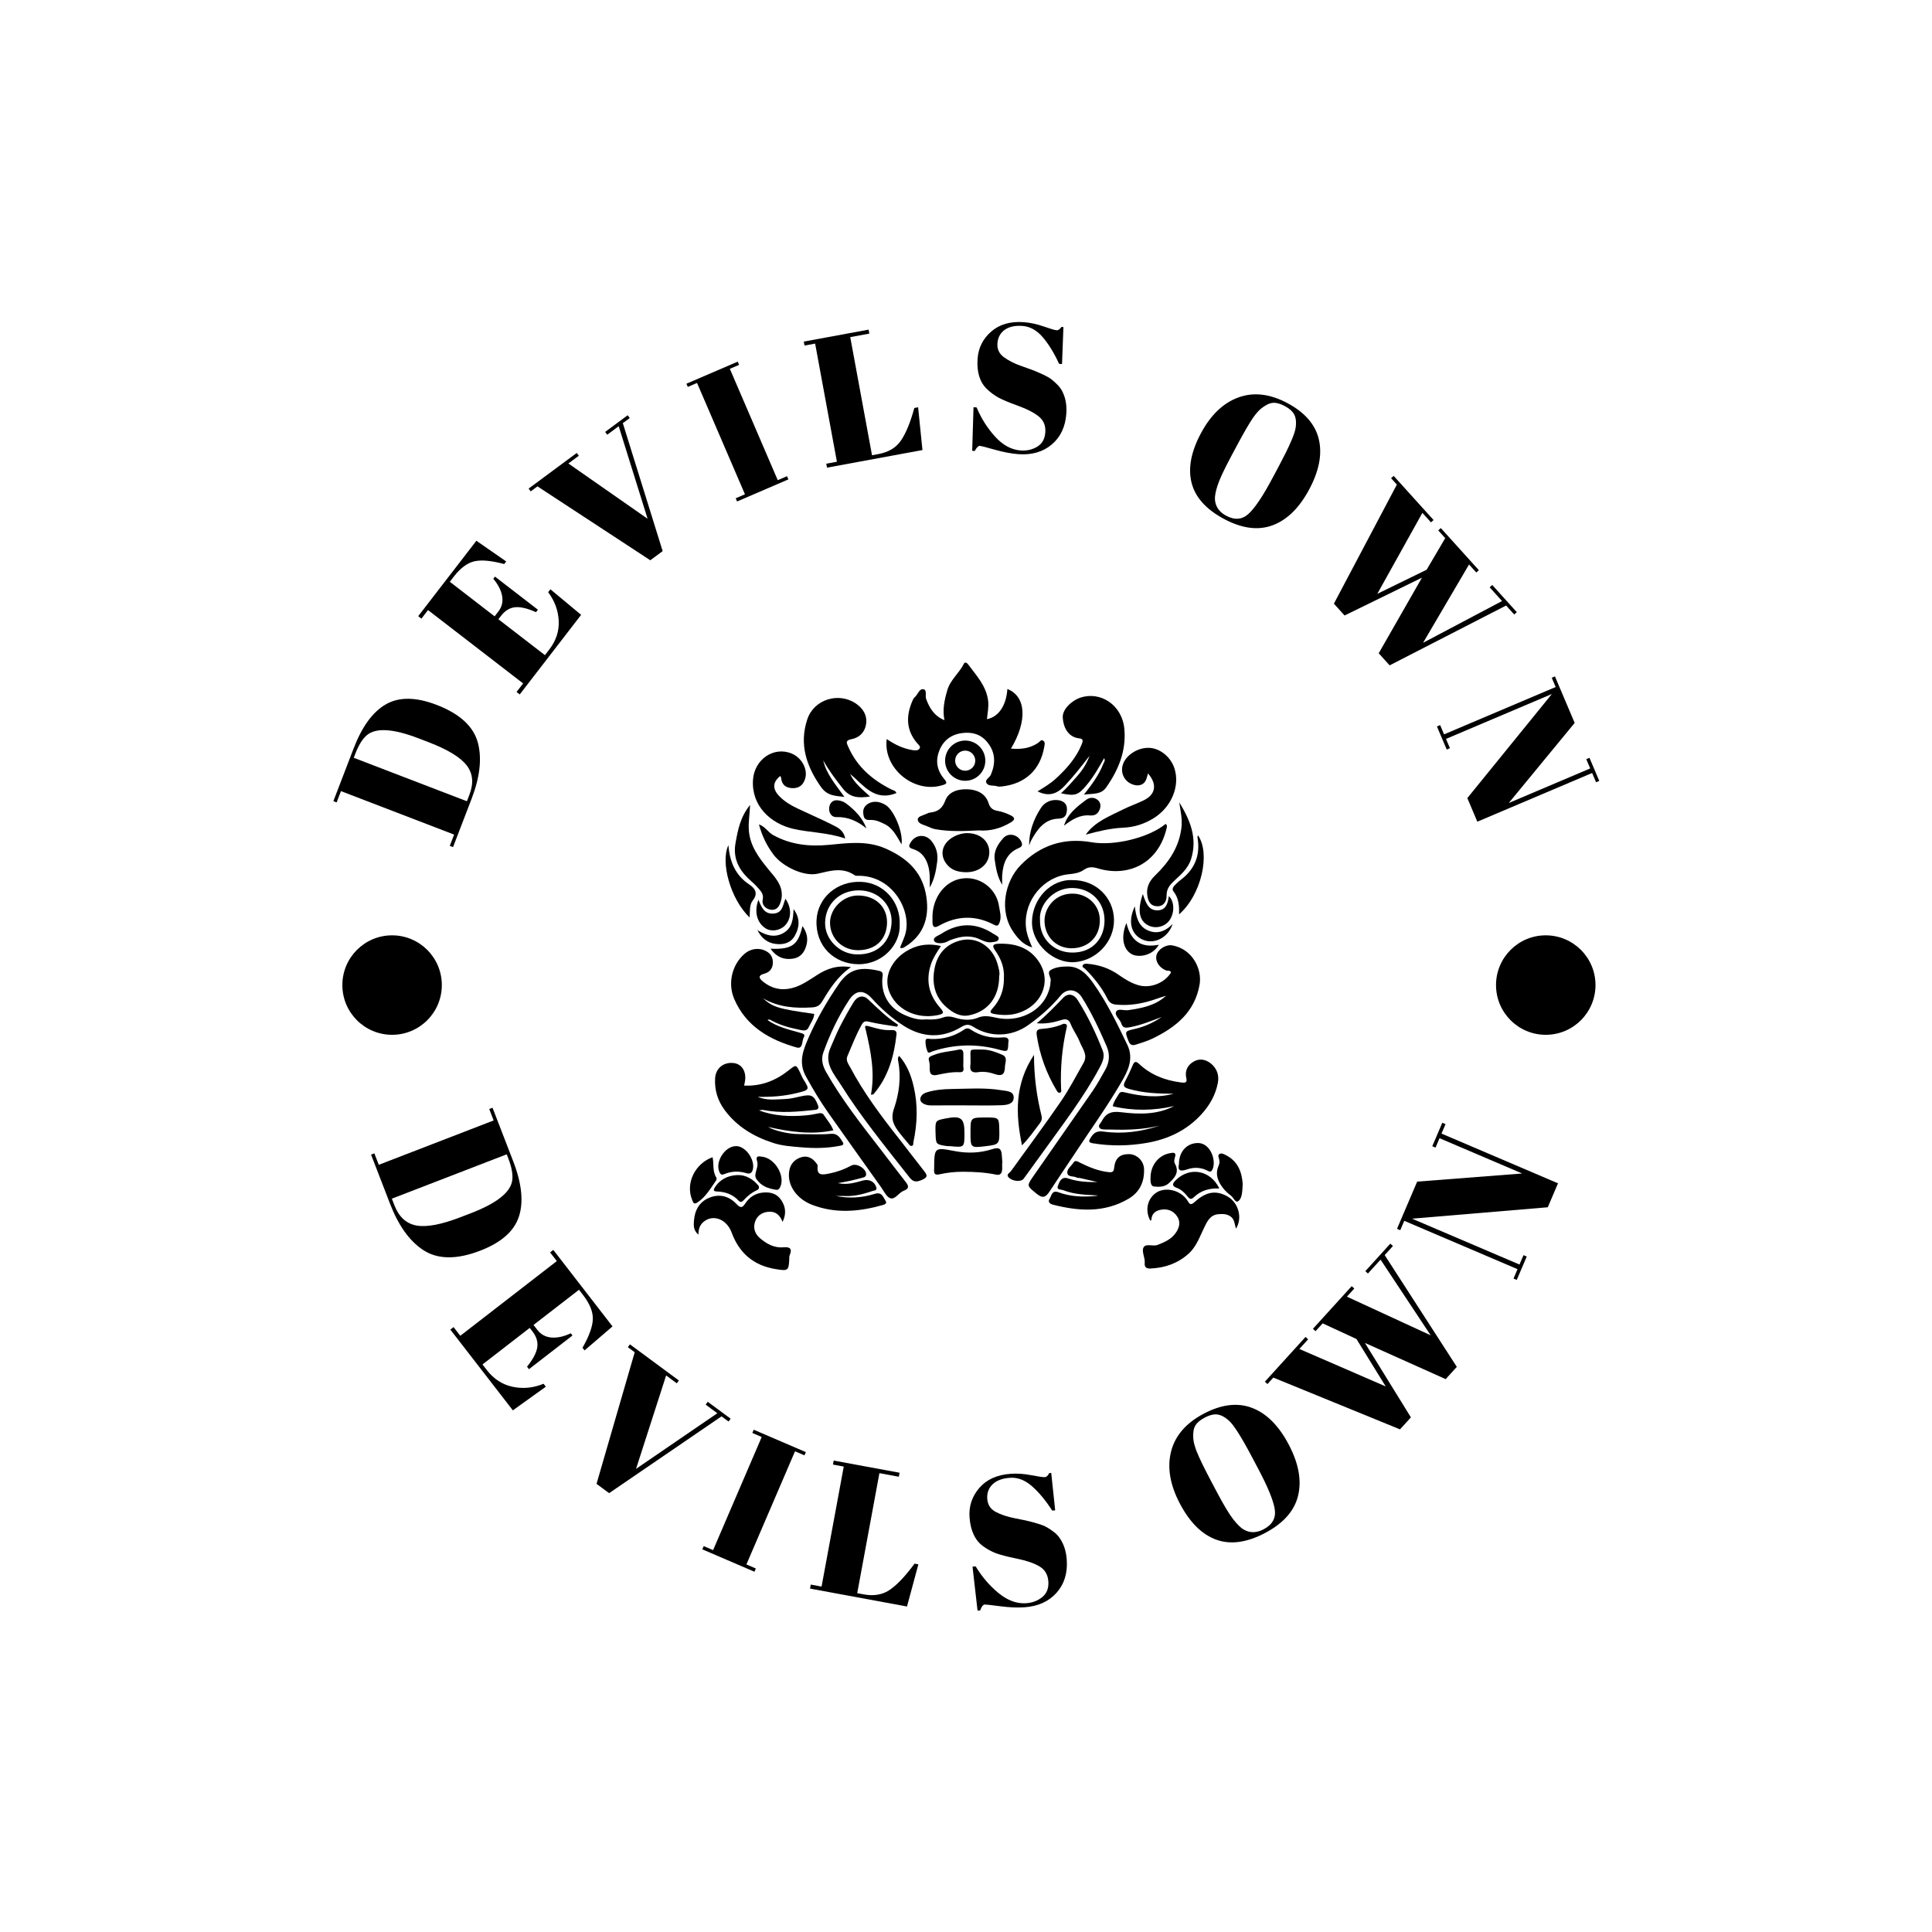 <svg xmlns="http://www.w3.org/2000/svg" version="1.1" xmlns:xlink="http://www.w3.org/1999/xlink" xmlns:svgjs="http://svgjs.dev/svgjs" width="1500" height="1500" viewBox="0 0 1500 1500"><rect width="1500" height="1500" fill="#ffffff"></rect><g transform="matrix(0.667,0,0,0.667,250,250)"><svg viewBox="0 0 280 280" data-background-color="#ffffff" preserveAspectRatio="xMidYMid meet" height="1500" width="1500" xmlns="http://www.w3.org/2000/svg" xmlns:xlink="http://www.w3.org/1999/xlink"><g id="tight-bounds" transform="matrix(1,0,0,1,0,0)"><svg viewBox="0 0 280 280" height="280" width="280"><g><svg viewBox="0 0 280 280" height="280" width="280"><g><svg viewBox="0 0 280 280" height="280" width="280"><g id="textblocktransform"><svg viewBox="0 0 280 280" height="280" width="280" id="textblock"><g><svg viewBox="0 0 280 280" height="280" width="280"><g transform="matrix(1,0,0,1,79.946,74.003)"><svg viewBox="0 0 120.107 131.993" height="131.993" width="120.107"><g id="icon-0"><svg xmlns="http://www.w3.org/2000/svg" xmlns:xlink="http://www.w3.org/1999/xlink" version="1.1" x="0" y="0" viewBox="25.667 62.096 333.462 366.463" enable-background="new 21.75 59.426 337.379 375" xml:space="preserve" width="120.107" height="131.993" class="icon-xg-0" data-fill-palette-color="accent" id="xg-0"><g fill="#000000" data-fill-palette-color="accent"><path d="M168.095 277.323c3.742 0.277 7.126 0.021 10.24-1.125 2.653-0.977 4.975-0.588 7.46 0.182 4.584 1.42 9.335 1.747 13.747-0.098 4.651-1.946 8.876-0.147 13.253 0.486 12.908 1.866 27.506-5.144 30.233-20.098 0.135-0.741 0.007-1.541 0.206-2.256 0.648-2.332-2.542-5.137-0.03-6.774 2.854-1.86 6.563-2.141 10.033-2.208 7.596-0.147 12 4.787 15.935 10.361 8.133 11.522 14.238 24.158 20.32 36.817 4.13 8.596 0.351 15.91-3.774 22.968-8.316 14.228-17.906 27.645-26.995 41.38-5.335 8.062-10.781 16.05-16.071 24.141-2.25 3.441-4.115 4.537-7.932 1.354-5.658-4.72-6.083-4.46-1.938-10.453 11.868-17.161 23.91-34.203 35.752-51.382 2.826-4.1 5.217-8.511 7.667-12.858 2.583-4.584 2.968-9.312 0.819-14.273-4.391-10.137-9.052-20.122-14.952-29.494-3.158-5.016-8.969-5.65-12.753-1.059-5.736 6.959-12.445 12.799-19.77 17.985-9.799 6.936-22.662 7.422-32.78 0.992-2.749-1.746-4.446-1.772-7.529 0.085-11.493 6.925-23.255 6.418-34.602-0.792-7.194-4.571-13.512-10.185-19.23-16.511-4.905-5.426-9.709-5.137-13.719 0.944-6.523 9.893-11.561 20.56-15.555 31.696-1.458 4.066-0.457 7.978 1.674 11.744 9.27 16.377 20.842 31.122 32.323 45.938 5.183 6.688 10.238 13.476 15.474 20.122 1.928 2.447 2.763 4.174-1.026 5.613-2.914 1.106-5.022 5.308-7.896 4.52-2.333-0.639-3.95-4.236-5.683-6.665-10.592-14.846-21.155-29.712-31.666-44.615-5.043-7.149-9.533-14.618-13.742-22.316-4.627-8.461-1.61-15.885 1.695-23.414 4.986-11.36 11.152-22.056 18.217-32.287 5.965-8.639 12.304-10.648 24.184-7.942 1.944 0.443 2.456 1.246 2.211 3.111-1.369 10.415 3.46 19.13 12.975 23.404C159.181 276.483 163.636 277.899 168.095 277.323z" fill="#000000" data-fill-palette-color="accent"></path><path d="M144.373 108.226c5.154 3.492 10.152 5.849 15.76 6.694 1.417 0.213 2.954 0.332 3.865-0.708 1.237-1.413-0.463-2.557-1.166-3.376-6.84-7.971-6.905-16.62-2.89-25.757 0.299-0.681 0.607-1.474 1.153-1.909 1.981-1.575 2.805-5.36 5.345-5.008 2.469 0.342 0.99 3.862 1.739 5.92 2.298 6.316 5.514 10.561 11.028 12.766-1.29-6.35-0.01-12.221 1.746-18.165 1.865-6.312 7.199-10.249 9.967-15.894 0.629-1.283 1.872-0.566 2.568 0.382 4.957 6.751 10.886 12.855 12.056 21.851 0.504 3.873-0.37 7.457-0.696 11.216 7.056-1.379 11.654-8.272 12.318-18.198 11.226 4.339 12.275 19.103 2.173 35.95 6.076 0.535 11.47-0.135 16.415-3.484 0.912-0.618 1.712-2.184 3.052-1.283 1.335 0.898 0.811 2.493 0.59 3.792-2.357 13.814-11.549 22.322-25.718 23.822-0.894 0.095-1.88 0.161-2.706-0.114-2.14-0.712-5.156 0.066-6.352-1.85-1.313-2.104 1.801-3.278 2.573-5.106 2.927-6.931 2.863-13.421-2.058-19.539-4.022-5.001-9.282-6.396-15.323-5.603-8.004 1.051-12.798 6.043-14.611 13.492-1.213 4.985 0.31 10.028 3.67 13.972 2.384 2.799 1.775 3.22-1.427 4.126C160.656 140.967 142.115 125.86 144.373 108.226z" fill="#000000" data-fill-palette-color="accent"></path><path d="M317.761 329.622c-12.262 2.818-24.504 3.052-37.041 0.117 0.574-2.792 2.301-5.05 3.688-7.433 0.931-1.599 2.341-1.227 3.979-0.843 9.597 2.251 19.262 3.407 29.036 0.73-9.039-0.024-17.988-0.345-26.8-2.853-3.406-0.97-3.853-1.954-2.336-4.818 1.625-3.068 3.102-6.225 4.443-9.428 0.954-2.277 1.867-2.806 3.857-0.931 7.063 6.653 15.649 9.992 25.159 11.197 1.84 0.233 4.122 0.652 3.402-2.365-1.131-4.737 0.805-8.202 4.591-10.321 3.36-1.881 7.135-1.205 10.178 1.27 3.705 3.014 5.1 7.109 4.211 11.77-1.366 7.164-4.874 13.323-9.706 18.678-8.863 9.823-20.278 15.218-33.04 17.44-10.745 1.871-21.646 2.046-32.53 0.273-3.143-0.512-2.518-1.575-1.374-3.452 1.808-2.967 3.777-4.19 7.753-3.623 11.495 1.64 22.835 0.05 33.876-3.629-9.725 2.41-19.608 2.726-29.542 2.397-1.062-0.035-2.125-0.006-3.188-0.034-1.376-0.036-3.023 0.035-3.734-1.216-0.783-1.379 0.706-2.417 1.319-3.584 2.563-4.874 5.62-6.397 11.837-5.625C296.469 334.667 307.582 334.95 317.761 329.622z" fill="#000000" data-fill-palette-color="accent"></path><path d="M66.618 324.051c5.339 2.405 10.953 1.509 16.44 1.344 3.272-0.098 6.538-0.985 9.771-1.684 6.025-1.302 7.664-0.525 9.96 5.098 0.655 1.605 0.75 2.887-1.6 3.132-10.377 1.085-20.743 2.125-31.129 0.078-0.858-0.169-1.779-0.022-2.682 0.246 9.225 3.413 18.753 3.859 28.403 2.967 2.545-0.235 5.078-0.7 7.582-1.227 1.376-0.29 2.416-0.043 3.151 1.112 1.845 2.9 4.299 5.433 5.667 9.163-13.497 2.824-26.443 0.831-39.351-2.042 3.588 2.207 12.18 4.252 18.263 4.282 6.524 0.033 13.084 0.418 19.561-0.139 4.288-0.369 5.58 2.524 7.198 4.997 1.295 1.979-1.194 2.098-2.213 2.296-7.633 1.483-15.392 1.48-23.065 0.809-5.51-0.482-11.1-0.819-16.486-2.55-11.798-3.792-22.022-9.824-29.507-19.94-4.201-5.678-6.137-12.116-5.731-19.127 0.361-6.237 5.397-10.056 11.563-9.135 4.921 0.735 7.604 5.643 6.342 11.596-0.115 0.544-0.218 1.09-0.387 1.94 10.43 0.488 19.154-3.062 26.966-9.267 4.394-3.49 4.374-3.52 6.813 1.466 0.66 1.349 1.172 2.787 1.968 4.048 3.925 6.218 3.811 6.363-4.221 8.322C82.273 323.696 74.482 324.218 66.618 324.051z" fill="#000000" data-fill-palette-color="accent"></path><path d="M67.298 159.711c3.858 1.362 5.504 4.753 8.526 6.422 10.595 5.851 21.876 7.057 33.718 5.915 11.402-1.1 22.85-2.678 33.976 2.162 12.171 5.295 21.498 13.2 24.313 26.686 2.781 13.323-0.298 25.225-12.505 32.709-0.782 0.48-1.514 1.031-2.923 0.541 1.117-3.095 2.7-6.015 3.453-9.304 3.162-13.809-8.084-33.662-27.692-34.125-1.054-0.025-2.358 0.181-3.118-0.342-7.257-4.998-14.633-2.667-22.223-0.945-8.533 1.936-21.386-4.388-26.647-11.368C72.024 172.552 69.174 166.71 67.298 159.711z" fill="#000000" data-fill-palette-color="accent"></path><path d="M232.135 233.911c-5.53-1.645-8.537-5.352-11.116-8.973-9.351-13.125-5.176-31.058 4.068-40.555 11.838-12.162 26.197-16.829 42.934-13.895 13.536 2.374 34.505-2.746 44.573-11.048 1.18 0.705 0.82 1.83 0.594 2.77-5.242 21.76-23.804 29.37-41.398 24.051-3.07-0.928-5.663-1.133-8.48 0.862-2.594 1.838-5.865 2.354-8.998 2.647-15.263 1.426-27.075 15.665-26.006 31.144C228.611 225.319 230.121 229.271 232.135 233.911z" fill="#000000" data-fill-palette-color="accent"></path><path d="M310.236 275.889c-6.398 2.445-12.579 4.986-19.297 6.197-2.784 0.502-4.183 0.429-5.099-2.43-0.801-2.503-4.283-4.723-3.008-7.062 1.095-2.009 4.724-0.454 7.201-0.815 8.248-1.201 16.379-2.718 22.865-8.701-3.881 1.089-7.604 2.654-11.524 3.658-6.221 1.594-12.36 2.331-18.8 1.659-2.726-0.285-3.983-1.399-5.054-3.524-3.428-6.8-8.11-12.675-13.486-18.022-0.608-0.605-1.925-0.909-1.47-1.992 0.447-1.064 1.657-1.176 2.778-1.079 6.756 0.587 13.027 2.563 18.631 6.471 3.848 2.683 7.763 5.211 12.36 6.511 7.086 2.004 15.703-1.34 19.564-7.739-0.541-1.519-2.076-0.806-3.086-1.234-4.131-1.748-6.588-5.535-5.688-9.192 0.868-3.528 5.722-6.62 9.63-5.879 12.204 2.314 17.962 14.385 16.367 23.62-2.87 16.611-14.428 25.893-28.62 32.669-3.107 1.483-6.457 2.484-9.748 3.542-2.032 0.654-3.517 0.461-4.517-2.147-2.236-5.832-2.473-5.87 3.73-7.275C299.913 281.775 305.312 279.295 310.236 275.889z" fill="#000000" data-fill-palette-color="accent"></path><path d="M122.767 245.835c-8.257 5.775-12.86 13.25-17.37 20.754-1.478 2.459-3.152 3.338-6.105 3.524-10.352 0.651-20.343-0.132-29.594-5.499 6.146 5.439 9.189 6.336 30.947 9.434-0.201 3.13-2.239 5.545-3.446 8.222-1.195 2.649-4.099 1.58-6.161 1.163-5.609-1.135-11.132-2.681-16.214-5.442-0.664-0.361-1.238-0.892-2.349-0.239 5.993 4.209 12.86 5.738 19.542 7.644 1.642 0.468 3.438 0.823 2.356 2.702-1.271 2.205-0.367 7.322-4.339 6.195-16.32-4.633-30.446-12.666-37.604-29.142-4.16-9.576-1.372-20.773 6.099-27.315 3.735-3.271 8.895-3.904 12.934-1.76 3.01 1.597 4.343 3.88 4.218 7.349-0.126 3.482-2.23 5.557-4.983 6.285-4.667 1.234-2.985 3.176-0.836 4.921 5.103 4.144 10.967 5.476 17.407 3.82 5.666-1.457 10.311-4.823 15.145-7.915C108.203 246.829 114.462 244.475 122.767 245.835z" fill="#000000" data-fill-palette-color="accent"></path><path d="M150.205 140.818c-13.305 5.33-19.825-4.878-27.932-11.574 2.503 5.581 7.292 9.196 12.05 13.649-6.752 0.979-11.954 0.84-16.353-4.73-4.322-5.472-8.494-10.947-11.877-17.055 1.889 8.369 7.565 14.644 12.775 22.028-5.933-0.703-10.389-0.642-14.24-6.136-8.846-12.619-13.088-25.755-8.178-40.632 4.004-12.132 18.958-16.689 29.416-9.512 4.263 2.925 6.837 7.041 6.065 12.333-0.725 4.965-4.106 8.235-8.895 9.133-3.785 0.709-2.851 2.325-1.878 4.543 5.306 12.1 14.63 20.113 26.204 25.848C148.385 139.218 149.72 139.262 150.205 140.818z" fill="#000000" data-fill-palette-color="accent"></path><path d="M263.325 141.753c5.187-6.517 9.198-12.153 11.732-18.647 0.352-0.902 1.331-1.766 0.499-3.374-3.328 5.865-6.533 11.487-10.772 16.488-4.87 5.746-6.613 6.602-15.259 4.725 3.711-3.365 6.777-6.959 9.897-10.505 3.194-3.63 5.672-7.578 7.306-12.108-4.75 6.205-9.551 12.293-14.894 17.985-4.547 4.844-9.417 6.918-16.456 3.485 3.932-2.466 7.736-4.686 10.978-7.661 6.525-5.988 12.311-12.455 15.677-20.819 0.763-1.895 1.061-3.249-1.489-3.513-6.959-0.722-9.717-7.047-9.976-12.653-0.219-4.744 5.145-10.122 10.867-11.982 11.727-3.813 25.065 4.253 26.332 19.234 1.103 13.038-3.586 24.519-11.024 35.031C273.613 141.862 268.948 141.006 263.325 141.753z" fill="#000000" data-fill-palette-color="accent"></path><path d="M212.234 251.245c-0.006 12.635-6.767 21.364-18.176 23.651-5.291 1.061-9.688-1.504-13.513-4.803-7.423-6.403-9.064-14.955-7.207-23.944 1.722-8.34 6.839-14.247 15.584-16.454 9.631-2.43 19.274 3.561 22.289 14.188C211.945 246.475 212.757 249.126 212.234 251.245z" fill="#000000" data-fill-palette-color="accent"></path><path d="M150.645 281.739c-5.597-0.935-11.265-1.584-16.759-2.938-2.4-0.592-3.423-0.382-4.61 1.743-3.4 6.085-5.891 12.562-8.604 18.947-1.133 2.667 0.578 4.678 1.675 6.749 8.244 15.567 18.783 29.567 29.655 43.344 4.964 6.29 9.744 12.725 14.737 18.992 2.309 2.899 2.652 4.05-1.602 5.804-4.629 1.909-5.979-0.392-8.197-3.212-13.91-17.691-28.142-35.16-40.145-54.233-4.188-6.654-10.425-13.168-6.398-22.355 1.88-4.288 3.618-8.649 5.736-12.817 2.531-4.979 5.272-9.863 8.165-14.641 2.309-3.813 5.797-4.704 8.71-1.991 5.816 5.419 11.397 11.086 18.178 15.405C151.006 280.937 150.826 281.338 150.645 281.739z" fill="#000000" data-fill-palette-color="accent"></path><path d="M234.888 279.68c5.796-4.745 10.848-10.075 15.962-15.371 2.904-3.007 6.448-2.238 8.75 1.393 6.092 9.608 10.938 19.859 15.077 30.436 1.451 3.707-0.155 7.107-1.888 10.346-9.38 17.535-21.482 33.251-33.018 49.344-4.226 5.896-8.488 11.767-12.773 17.619-1.465 2-6.452 1.733-8.929-0.644-1.951-1.872 0.416-2.761 1.259-3.934 10.055-13.987 20.355-27.805 30.091-42.011 5.095-7.434 9.265-15.509 13.736-23.361 2.741-4.813-0.858-8.704-2.403-12.745-1.395-3.65-3.932-6.863-5.347-10.508-1.2-3.089-2.891-3.374-5.608-2.528C245.049 279.196 240.202 280.176 234.888 279.68z" fill="#000000" data-fill-palette-color="accent"></path><path d="M303.391 398.762c-3.264-6.044-1.889-12.978 3.305-16.696 4.938-3.534 13.122-2.263 17.698 2.772 0.608 0.669 1.202 1.386 1.638 2.172 1.207 2.176 2.099 2.319 4.149 0.457 6.949-6.313 12.962-7.158 19.745-3.334 6.63 3.737 9.268 12.927 5.143 19.468-0.877-2.742-0.792-5.573-3.185-7.309-2.306-1.672-4.834-1.638-7.387-1.441-5.075 0.392-6.881 4.549-8.697 8.279-2.702 5.551-4.658 11.458-9.513 15.737-6.509 5.737-14.134 8.361-22.681 8.759-2.414 0.112-3.831-0.631-3.585-3.288 0.296-3.203-1.909-6.787-0.813-9.224 1.318-2.93 5.662-0.587 8.637-1.743 4.629-1.8 8.927-3.773 11.541-8.219 1.72-2.925 2.21-6.018 0.181-8.988-2.375-3.476-5.845-4.759-9.9-3.979-3.228 0.621-5.497 2.431-5.61 6.095C304.053 398.449 303.626 398.605 303.391 398.762z" fill="#000000" data-fill-palette-color="accent"></path><path d="M81.556 399.521c-1.709-4.56-4.63-6.657-9.106-6.071-3.84 0.503-6.538 2.757-7.605 6.294-1.076 3.565 0.076 7.008 2.921 9.465 4.078 3.521 8.684 6.121 14.338 5.622 4.035-0.356 5.394 0.955 3.706 4.857-0.285 0.659-0.187 1.494-0.221 2.249-0.319 7.134-0.828 7.254-8.233 6.04-13.287-2.178-21.894-9.522-26.557-22.091-3.118-8.405-11.687-11.216-17.226-6.127-2.003 1.84-2.798 4.196-2.771 7.478-3.107-2.691-2.927-5.516-2.716-8.347 0.472-6.336 3.167-11.41 9.153-13.914 6.226-2.604 12.046-1.021 16.559 3.776 2.411 2.562 3.468 2.318 5.256-0.37 2.528-3.802 6.02-6.169 10.815-6.584 4.441-0.384 8.178 0.653 10.745 4.372C83.352 390.139 84.004 394.434 81.556 399.521z" fill="#000000" data-fill-palette-color="accent"></path><path d="M271.968 383.583c-7.109-0.448-14.199-0.512-20.934-3.152-1.462-0.573-4.378-0.058-3.39-2.693 0.912-2.432 2.127-5.825 6.131-4.454 5.738 1.964 11.706 2.294 17.83 2.185-3.585-0.819-7.169-1.649-10.759-2.448-0.587-0.13-1.322 0.07-1.787-0.213-1.865-1.137-5.308-0.163-5.714-2.688-0.405-2.516 2.393-4.324 3.745-6.447 1.066-1.673 2.658-0.505 4.011 0.167 5.423 2.693 10.95 4.962 17.086 5.644 2.482 0.276 3.165-0.324 3.409-2.688 0.587-5.684 3.411-8.166 8.842-8.18 4.685-0.012 8.996 3.934 9.174 8.984 0.27 7.644-2.529 13.93-9.35 17.943-14.609 8.595-30.01 7.538-45.613 3.578-1.815-0.461-3.259-1.664-2.003-3.588 1.208-1.85 1.318-5.393 5.342-3.9 7.201 2.672 14.715 2.954 22.293 2.24C270.849 383.821 271.406 383.682 271.968 383.583z" fill="#000000" data-fill-palette-color="accent"></path><path d="M113.781 383.886c7.902 1.594 15.748 1.078 23.289-1.271 4.499-1.402 5.131 1.989 6.658 4.264 0.908 1.352-0.302 2.053-1.662 2.438-14.352 4.061-28.705 5.361-42.973-0.224-8.378-3.279-14.946-11.188-13.547-20.218 0.677-4.371 3.309-7.157 7.295-8.388 3.501-1.082 6.526 0.348 8.777 3.236 0.457 0.587 1.169 1.323 1.103 1.916-0.67 6.016 2.463 5.589 6.864 4.718 4.814-0.952 9.236-2.559 13.502-4.866 3.089-1.671 8.929 1.862 8.872 5.313-0.026 1.569-1.341 1.82-2.513 2.123-2.325 0.602-4.645 1.234-6.988 1.757-2.183 0.487-4.393 0.848-7.549 1.446 5.867 1.197 10.47-0.33 15.075-1.579 3.733-1.013 7.056 0.611 8.106 4.093 0.607 2.016-1.283 1.89-2.094 2.162-5.291 1.777-10.657 3.292-16.339 3.092C117.7 383.828 115.739 383.886 113.781 383.886z" fill="#000000" data-fill-palette-color="accent"></path><path d="M119.335 168.248c-10.626-3.752-21.321-3.516-31.503-5.901-13.357-3.129-25.151-13.693-24.132-29.466 0.797-12.326 12.506-20.432 23.351-15.911 6.068 2.529 9.803 9.427 8.154 15.037-1.111 3.78-3.491 5.929-7.56 5.841-4.04-0.087-6.569-1.923-6.971-6.168-0.037-0.392-0.329-0.76-0.516-1.17-4.399 3.464-4.797 7.436-1.152 11.547 3.382 3.814 7.759 6.249 12.283 8.396 6.676 3.168 13.485 6.066 20.077 9.396C114.632 161.499 118.361 163.025 119.335 168.248z" fill="#000000" data-fill-palette-color="accent"></path><path d="M264.435 165.872c5.704-7.962 14.468-11.131 22.589-15.222 4.029-2.03 8.349-3.481 12.404-5.465 7.238-3.542 8.248-9.659 2.566-16.227-0.786 2.637-1.123 5.498-3.852 6.696-1.873 0.823-3.829 0.608-5.744-0.159-5.205-2.084-7.487-7.804-5.137-12.978 2.441-5.375 9.314-9.315 15.653-8.975 6.413 0.344 12.716 5.463 14.968 12.156 3.608 10.724-1.67 23.626-12.532 30.318-5.6 3.45-11.59 5.389-18.337 5.687C279.396 162.038 271.915 163.862 264.435 165.872z" fill="#000000" data-fill-palette-color="accent"></path><path d="M177.063 233.088c-2.518 3.897-4.759 7.216-6.046 11.158-3.213 9.842-1.112 18.455 5.541 26.038 2.589 2.951 2.42 3.727-1.621 4.53-12.893 2.562-25.31-3.619-29.225-14.77-3.25-9.256 2.187-18.527 10.008-23.542C161.945 232.51 169.048 231.19 177.063 233.088z" fill="#000000" data-fill-palette-color="accent"></path><path d="M215.072 252.383c0.386-6.021-1.656-11.49-5.136-16.4-2.199-3.102-1.6-4.173 2.107-4.283 10.149-0.302 18.908 2.458 24.538 11.492 7.309 11.728 1.127 26.004-12.994 30.349-4.706 1.448-9.514 1.385-14.333 0.522-2.589-0.464-2.965-1.221-1.025-3.357C212.866 265.598 215.206 259.489 215.072 252.383z" fill="#000000" data-fill-palette-color="accent"></path><path d="M199.92 163.334c-8.842 0.424-17.579 0.834-26.286-0.738-2.001-0.361-3.66-1.336-5.477-2.009-2.077-0.769-5.063-1.54-5.043-3.825 0.018-1.994 3.118-2.403 4.966-3.324 0.801-0.399 1.68-0.767 2.557-0.869 4.64-0.538 7.3-2.449 9.14-7.388 1.958-5.254 7.885-6.899 13.3-6.667 5.629 0.242 10.866 2.403 12.76 8.398 0.976 3.09 2.674 4.168 5.555 4.665 2.646 0.456 5.172 1.406 7.642 2.599 3.09 1.493 2.666 2.851 0.219 4.317C213.282 162.069 206.84 163.893 199.92 163.334z" fill="#000000" data-fill-palette-color="accent"></path><path d="M171.984 214.86c0.327-10.961 7.121-20.205 16.432-22.254 11.146-2.452 22.179 5.22 23.769 16.718 0.424 3.069 1.516 6.068 0.339 9.39-0.831 2.344-1.651 2.458-3.494 1.492-11.199-5.868-22.291-5.489-33.233 0.692-2.883 1.628-3.814 0.419-3.812-2.402C171.985 217.284 171.984 216.072 171.984 214.86z" fill="#000000" data-fill-palette-color="accent"></path><path d="M152.209 220.07c0.616 11.948-10.264 24.119-24.922 23.996-14.51-0.121-25.959-10.856-25.254-26.533 0.617-13.724 12.559-23.855 27.073-23.16C142.572 195.018 152.746 206.335 152.209 220.07zM127.691 199.509c-11.65-0.09-20.312 8.166-20.485 19.526-0.154 10.084 8.704 18.842 18.973 19.105 13.772 0.353 20.891-8.794 21.146-19.737C147.551 208.676 139.688 199.552 127.691 199.509z" fill="#000000" data-fill-palette-color="accent"></path><path d="M256.603 193.335c13.754-0.175 24.771 10.457 24.882 24.016 0.111 13.449-10.935 24.542-23.787 25.46-12.535 0.895-25.82-10.888-25.689-24.21C232.146 204.565 243.519 192.565 256.603 193.335zM236.836 217.39c-0.245 11.637 8.677 19.561 19.374 19.647 12.834 0.103 19.57-9.074 19.559-19.441-0.012-11.514-8.589-19.518-19.626-19.519C244.789 198.075 236.069 208.235 236.836 217.39z" fill="#000000" data-fill-palette-color="accent"></path><path d="M61.952 147.971c-0.256 5.738-1.037 10.187-0.783 14.771 0.541 9.731 5.947 16.84 11.694 23.915 3.879 4.775 8.495 9.175 8.219 16.138-0.068 1.722-0.483 3.287-1.088 4.808-1.05 2.644-2.995 4.096-5.952 3.516-3.179-0.623-5.067-3.356-4.502-5.853 0.769-3.401-0.939-5.12-2.654-7.09-1.584-1.819-3.384-3.463-5.179-5.084-6.588-5.951-10.176-13.106-8.536-22.14C54.583 163.17 55.975 155.319 61.952 147.971z" fill="#000000" data-fill-palette-color="accent"></path><path d="M320.866 146.405c6.475 10.579 11.109 21.482 7.141 34.143-1.659 5.293-5.515 8.92-9.426 12.467-2.952 2.677-5.474 5.164-5.377 9.809 0.064 3.049-1.594 6.442-5.761 6.263-4.156-0.178-5.453-3.262-5.894-6.789-0.594-4.752 1.377-8.556 4.712-11.759 8.229-7.906 14.398-16.882 15.887-28.601C322.826 156.59 321.614 151.563 320.866 146.405z" fill="#000000" data-fill-palette-color="accent"></path><path d="M213.983 364.036c0 1.516 0.178 3.06-0.044 4.543-0.285 1.903-1.412 2.874-3.533 2.428-6.542-1.376-13.168-1.715-19.845-1.748-4.871-0.024-9.664 0.488-14.369 1.542-2.603 0.583-3.353-0.253-3.246-2.607 0.014-0.303 0.036-0.606 0.038-0.909 0.126-12.908 0.11-12.829 12.617-10.46 7.528 1.426 15.137 1.147 22.388-1.191 3.959-1.276 5.501-0.522 5.795 3.419 0.124 1.659 0.251 3.317 0.377 4.976C214.101 364.031 214.042 364.034 213.983 364.036z" fill="#000000" data-fill-palette-color="accent"></path><path d="M193.093 164.975c8.061 0.102 13.657 5.265 13.145 12.385-0.514 7.142-6.999 11.631-14.991 11.176-3.373-0.192-6.832-0.91-9.543-3.572-5.052-4.961-4.906-11.618 0.55-16.125C185.172 166.429 189.381 164.928 193.093 164.975z" fill="#000000" data-fill-palette-color="accent"></path><path d="M191.715 329.217c-6.818 0.004-13.637-0.034-20.455 0.027-2.044 0.018-4.004-0.403-5.522-1.616-2.196-1.754-0.945-5.046 2.309-6.112 4.903-1.606 10.086-2.109 15.127-2.17 10.11-0.123 20.264-0.952 30.355 0.718 3.286 0.544 7.644 0.446 7.437 4.67-0.196 3.99-4.639 4.299-7.889 4.406C205.964 329.376 198.837 329.213 191.715 329.217z" fill="#000000" data-fill-palette-color="accent"></path><path d="M151.891 299.345c4.651 5.305 7.071 11.46 8.66 18.089 2.722 11.352 2.347 22.669-0.086 33.989-0.17 0.791 0.223 1.998-1.002 2.234-1.073 0.206-1.52-0.809-2.083-1.474-1.757-2.073-3.566-4.108-5.206-6.271-3.318-4.375-5.725-8.018-3.403-14.772 3.057-8.891 4.407-18.755 2.555-28.502C151.146 301.69 150.827 300.613 151.891 299.345z" fill="#000000" data-fill-palette-color="accent"></path><path d="M225.992 353.306c-3.988-19.072-4.395-37.015 7.226-54.562 0.049 13.136 1.602 25.003 4.55 36.678 0.38 1.507 0.206 2.921-0.825 4.282C233.567 344.162 230.446 348.822 225.992 353.306z" fill="#000000" data-fill-palette-color="accent"></path><path d="M134.856 322.788c2.484-13.348-0.051-26.015-2.997-38.611-0.586-2.506-1.426-3.614 2.254-2.557 4.139 1.189 8.38 2.434 12.854 2.181 1.553-0.088 3.604 0 3.316 2.587-1.475 13.252-4.984 25.728-13.904 36.112C136.231 322.67 135.823 322.616 134.856 322.788z" fill="#000000" data-fill-palette-color="accent"></path><path d="M251.01 279.991c1.942-0.045 2.294 0.678 1.929 2.277-2.774 12.129-3.887 24.417-3.379 36.854 0.033 0.807 0.495 1.977-0.565 2.397-0.985 0.39-1.608-0.451-2.088-1.254-6.188-10.336-10.227-21.423-12.03-33.363-0.398-2.634 0.327-3.65 2.821-3.816C242.388 282.776 246.943 281.838 251.01 279.991z" fill="#000000" data-fill-palette-color="accent"></path><path d="M217.714 291.515c-0.085 5.343-0.388 5.494-5.363 4.13-13.422-3.682-26.779-3.409-40.041 0.864-1.099 0.354-2.709 1.553-3.251 0.36-0.901-1.982-1.357-4.353-1.284-6.536 0.066-1.968 2.153-1.193 3.322-1.157 7.328 0.228 14.048-1.589 20.092-5.739 1.343-0.922 2.493-0.848 3.753-0.01 5.885 3.915 12.389 5.415 19.379 4.789C217.112 287.965 218.388 288.871 217.714 291.515z" fill="#000000" data-fill-palette-color="accent"></path><path d="M320.725 213.998c0.2-5.511-0.302-10.058-3.411-13.94-0.816-1.019-0.329-2.401 0.567-3.341 1.144-1.199 2.327-2.396 3.651-3.382 8.706-6.48 12.179-15.017 10.321-25.725-0.066-0.379 0.186-0.812 0.312-1.31C339.836 177.341 334.204 202.282 320.725 213.998z" fill="#000000" data-fill-palette-color="accent"></path><path d="M359.129 376.668c-0.093 1.659-0.126 2.719-0.216 3.774-0.217 2.555-0.718 5.585-2.729 6.709-1.485 0.83-2.63-2.372-4.188-3.516-1.683-1.236-3.279-2.702-4.573-4.336-3.2-4.041-5.109-8.483-2.823-13.678 0.587-1.333 0.638-2.582 0.31-3.958-0.235-0.986-0.916-2.25 0.028-2.975 1.199-0.921 2.55-0.204 3.792 0.41C356.283 362.825 358.653 369.493 359.129 376.668z" fill="#000000" data-fill-palette-color="accent"></path><path d="M194.919 345.497c-0.005-8.957-0.005-8.957 9.311-8.989 0.303-0.001 0.607-0.005 0.91-0.002 6.767 0.066 6.985 0.276 7.143 6.91 0.219 9.179 0.027 9.427-8.054 10.397C194.924 354.931 194.924 354.931 194.919 345.497z" fill="#000000" data-fill-palette-color="accent"></path><path d="M61.648 215.849c-11.7-11.28-17.635-33.562-12.771-43.578 0.781 9.878 4.129 18.057 12.519 23.648 3.565 2.376 5.585 5.349 2.155 9.713C61.484 208.262 61.953 211.849 61.648 215.849z" fill="#000000" data-fill-palette-color="accent"></path><path d="M191.28 346.287c-0.055 8.344-0.055 8.341-8.63 7.535-0.749-0.07-1.519 0.024-2.258-0.094-6.351-1.012-6.35-1.021-6.55-7.62-0.235-7.752-0.235-7.752 6.067-8.999C189.314 335.25 191.342 336.886 191.28 346.287z" fill="#000000" data-fill-palette-color="accent"></path><path d="M320.662 364.667c0.013-7.758 4.886-12.617 11.243-12.748 7.888-0.162 11.443 10.737 9.004 15.925-0.726 1.544-1.501 1.582-2.8 0.879-3.934-2.13-8.266-2.318-12.261-0.968C321.551 369.206 319.738 368.744 320.662 364.667z" fill="#000000" data-fill-palette-color="accent"></path><path d="M54.016 353.798c5.695 0.435 11.14 8.678 9.54 14.302-0.606 2.13-1.945 2.56-3.783 2.014-4.501-1.335-8.937-1.293-13.283 0.534-1.564 0.657-2.304 0.426-3.06-1.282C40.631 363.037 47.181 353.277 54.016 353.798z" fill="#000000" data-fill-palette-color="accent"></path><path d="M194.918 302.253c0.188-7.599-1.632-6.717 7.065-6.721 4.262-0.002 8.235 1.508 12.082 3.152 3.534 1.511 1.69 4.78 1.635 7.162-0.078 3.433-0.836 6.31-5.948 4.542-3.088-1.068-6.713-1.789-10.214-1.211-3.808 0.629-5.277-0.903-4.637-4.662C195.026 303.782 194.919 303.009 194.918 302.253z" fill="#000000" data-fill-palette-color="accent"></path><path d="M39.319 360.48c0.906 4.068-0.184 8.503 2.268 12.256 0.259 0.396 0.193 1.305-0.094 1.713-3.416 4.846-6.314 10.158-11.524 13.454-2.171 1.374-2.464-0.485-3.03-1.876C22.96 376.25 28.65 364.353 39.319 360.48z" fill="#000000" data-fill-palette-color="accent"></path><path d="M345.039 379.333c-6.061-0.242-11.166 1.258-15.276 5.203-1.719 1.65-2.607 1.256-3.922-0.4-1.686-2.123-3.664-4.08-6.272-5.052-3.086-1.15-3.166-2.392-0.867-4.691C327.056 366.041 339.614 368.13 345.039 379.333z" fill="#000000" data-fill-palette-color="accent"></path><path d="M190.611 303.088c0 1.057-0.133 2.134 0.028 3.166 0.315 2.019-0.047 3.064-2.481 2.943-4.532-0.224-8.972 0.72-13.389 1.634-2.736 0.567-4.413-0.1-4.448-3.261-0.02-1.787 0.117-3.559-0.475-5.366-0.72-2.201 1.152-2.652 2.734-3.304 4.913-2.025 10.217-2.189 15.311-3.341 1.944-0.439 2.751 0.673 2.724 2.545C190.592 299.766 190.611 301.427 190.611 303.088z" fill="#000000" data-fill-palette-color="accent"></path><path d="M67.317 378.487c0.041 0.824-0.216 1.405-1.046 1.783-3.22 1.469-5.944 3.623-8.303 6.243-0.995 1.105-1.911 1.303-3.024 0.107-3.496-3.758-7.968-5.279-12.974-5.455-1.539-0.054-2.474-0.458-1.477-2.132 3.066-5.148 8.03-7.49 13.62-7.767 5.179-0.257 9.531 2.372 12.897 6.388C67.191 377.867 67.222 378.206 67.317 378.487z" fill="#000000" data-fill-palette-color="accent"></path><path d="M153.314 171.76c-2.919-4.955-5.279-9.928-10.46-12.372-2.46-1.16-4.941-2.359-7.727-2.353-2.027 0.004-4.1 0.25-4.652-2.379-0.512-2.44-0.518-4.775 1.647-6.645 3.023-2.612 7.537-2.629 11.744 0.095C148.919 151.379 154.41 164.677 153.314 171.76z" fill="#000000" data-fill-palette-color="accent"></path><path d="M316.182 357.898c2.05-0.416 2.622 0.64 2.23 1.99-0.441 1.518-0.896 3.205-0.205 4.437 3.035 5.41-0.315 8.783-3.741 11.926-2.414 2.215-5.993 2.246-8.845 1.899-2.379-0.29-2.139-3.944-2.084-5.83C303.749 365.058 308.645 358.802 316.182 357.898z" fill="#000000" data-fill-palette-color="accent"></path><path d="M206.806 230.876c-3.481 0.007-6.314-2.29-9.689-3.056-5.224-1.185-9.788-0.017-14.458 1.719-0.844 0.314-1.604 0.847-2.441 1.187-2.531 1.03-6.378 0.825-7.126-0.558-1.256-2.323 2.31-3.241 3.986-4.343 10.436-6.861 21.03-7.084 31.582-0.155 1.339 0.879 3.754 1.668 3.232 3.27C211.301 230.756 208.737 230.556 206.806 230.876z" fill="#000000" data-fill-palette-color="accent"></path><path d="M230.295 172.463c-0.111-8.196 2.647-15.773 7.05-22.588 2.243-3.473 6.086-5.386 10.592-4.771 3.299 0.45 5.362 2.457 5.163 5.722-0.17 2.796-0.835 5.326-5.028 5.424-8.436 0.196-12.765 6.321-16.44 12.928C231.061 170.203 230.735 171.364 230.295 172.463z" fill="#000000" data-fill-palette-color="accent"></path><path d="M68.52 360.109c8.386 0.392 15.175 12.112 11.353 18.836-0.479 0.843-1.146 1.354-2.212 1.195-4.724-0.704-8.979-2.195-11.835-6.411-0.755-1.114-0.835-2.024-0.598-3.34 0.45-2.493 1.764-4.951 0.937-7.562C65.224 359.855 66.859 359.793 68.52 360.109z" fill="#000000" data-fill-palette-color="accent"></path><path d="M298.882 201.715c1.82 5.347 3.413 10.181 9.276 9.82 4.919-0.302 5.822-4.492 6.427-8.557 3.419 3.162 3.542 10.156 0.352 14.618-2.836 3.968-8.513 5.286-12.883 2.99C296.69 217.77 295.467 211.594 298.882 201.715z" fill="#000000" data-fill-palette-color="accent"></path><path d="M67 205.174c1.864 4.753 3.585 8.629 8.974 8.342 5.715-0.304 5.707-5.232 7.301-8.946 3.862 5.466 3.704 12.068-0.296 16.159-3.035 3.104-8.272 3.865-11.667 1.697C66.138 219.123 64.251 212.411 67 205.174z" fill="#000000" data-fill-palette-color="accent"></path><path d="M170.334 197.77c0.011-4.838 0.34-9.506-1.316-14.264-1.579-4.536-4.431-7.583-8.71-8.889-3.089-0.943-2.642-2.123-1.443-4.102 2.89-4.771 8.932-5.182 12.504-0.793 2.913 3.579 4.035 7.742 3.482 12.279C174.185 187.467 173.159 192.859 170.334 197.77z" fill="#000000" data-fill-palette-color="accent"></path><path d="M214.037 196.114c-2.924-4.751-3.779-9.923-4.509-15.093-0.742-5.251 1.966-9.433 5.174-13.046 3.039-3.423 8.486-2.276 10.682 1.813 0.982 1.828 1.027 3.218-1.341 4.196-7.2 2.974-9.474 9.121-9.984 16.251C213.919 192.185 214.037 194.154 214.037 196.114z" fill="#000000" data-fill-palette-color="accent"></path><path d="M74.281 234.704c13.953 0.675 16.721-3.167 19.306-13.658 2.745 4.057 3.485 7.583 2.231 11.97-1.232 4.313-3.812 6.994-7.888 7.667C82.617 241.56 77.95 239.904 74.281 234.704z" fill="#000000" data-fill-palette-color="accent"></path><path d="M308.518 232.306c-4.023 7.108-12.948 7.886-16.73 5.478-4.869-3.101-6.239-10.326-2.799-18.587C291.509 229.63 297.466 234.532 308.518 232.306z" fill="#000000" data-fill-palette-color="accent"></path><path d="M316.845 219.81c-2.615 8.153-10.947 12.39-17.729 9.568-6.175-2.569-10.082-9.412-5.07-20.247 0.707 6.168 2.037 11.692 7.407 14.306C306.886 226.082 312.113 224.646 316.845 219.81z" fill="#000000" data-fill-palette-color="accent"></path><path d="M88.176 210.821c3.974 5.251 3.781 10.726 0.769 16.044-2.536 4.478-6.888 5.576-11.724 4.937-5.126-0.678-8.507-3.723-10.827-8.293 4.979 3.092 10.136 4.76 15.513 1.818C87.542 222.244 87.947 216.585 88.176 210.821z" fill="#000000" data-fill-palette-color="accent"></path><path d="M132.147 162.134c-5.362-4.388-11.112-7.047-18.156-6.83-3.118 0.096-4.519-2.854-4.352-5.325 0.181-2.689 1.761-5.272 5.365-4.784 1.804 0.244 3.536 0.844 4.982 1.951C125.225 151.156 129.76 155.749 132.147 162.134z" fill="#000000" data-fill-palette-color="accent"></path><path d="M251.332 160.498c2.169-7.175 7.692-11.356 13.181-15.5 2.189-1.653 4.856-1.855 7.077-0.069 1.766 1.42 2.14 3.466 1.273 5.739-1.077 2.823-2.989 3.875-5.954 3.636C260.767 153.81 255.977 156.849 251.332 160.498z" fill="#000000" data-fill-palette-color="accent"></path><path d="M127.605 235.602c-9.653 0.259-17.253-6.869-17.426-16.343-0.158-8.641 7.821-16.692 16.904-16.649 10.815 0.051 17.553 7.104 17.488 16.245C144.508 227.835 138.972 235.306 127.605 235.602z" fill="#000000" data-fill-palette-color="accent"></path><path d="M239.571 217.342c0.227-7.494 6.537-16.426 17.865-15.838 7.935 0.412 15.865 6.699 15.5 16.804-0.369 10.234-8.017 16.242-17.269 16.131C246.26 234.326 239.388 226.967 239.571 217.342z" fill="#000000" data-fill-palette-color="accent"></path><path d="M191.726 109.133c-6.703 0-12.136 5.434-12.136 12.136 0 6.703 5.434 12.136 12.136 12.136 6.703 0 12.136-5.434 12.136-12.136C203.862 114.566 198.428 109.133 191.726 109.133zM191.726 127.337c-3.351 0-6.068-2.717-6.068-6.068 0-3.351 2.717-6.068 6.068-6.068s6.068 2.717 6.068 6.068C197.794 124.62 195.077 127.337 191.726 127.337z" fill="#000000" data-fill-palette-color="accent"></path></g></svg></g></svg></g><g id="text-0"><path d="M24.912 83.194v0c5.101 1.96 8.102 4.761 9.005 8.404v0c0.839 3.363 0.37 7.359-1.409 11.99v0l-4.038 10.511-0.706-0.271 0.942-2.452-24.588-9.445-0.942 2.451-0.706-0.271 4.409-11.477c1.826-4.754 4.168-7.946 7.025-9.577 2.857-1.63 6.526-1.585 11.008 0.137zM6.9 94.688l24.588 9.446 0.542-1.412c0.961-2.501 0.763-4.63-0.594-6.387-1.357-1.757-4.115-3.435-8.275-5.033v0l-2.154-0.828c-5.571-2.14-9.335-2.364-11.292-0.672v0c-0.935 0.806-1.759 2.137-2.473 3.995v0z" fill="#000000" data-fill-palette-color="primary"></path><path d="M21.602 64.45l-0.693-0.535 12.635-16.383 6.482 4.496-0.438 0.567c-2.802-0.754-4.969-0.952-6.502-0.593-1.533 0.359-3.02 1.473-4.462 3.342v0l-0.85 1.103 9.735 7.509 0.826-1.072c0.761-0.987 1.028-2.104 0.802-3.351-0.227-1.247-0.866-2.493-1.916-3.739v0l0.365-0.472 9.326 7.193-0.414 0.535c-1.867-0.837-3.383-1.194-4.549-1.072-1.166 0.122-2.179 0.74-3.037 1.853v0l-0.584 0.756 10.114 7.801 0.923-1.198c1.49-1.932 2.18-4.021 2.07-6.267-0.11-2.246-0.874-4.317-2.292-6.214v0l0.486-0.63 6.674 5.549-13.34 17.297-0.693-0.535 1.433-1.859-20.668-15.94z" fill="#000000" data-fill-palette-color="primary"></path><path d="M53.534 30.742l17.211 12.01-6.275-20.108-2.494 1.847-0.45-0.608 4.892-3.622 0.45 0.607-1.503 1.113 8.655 27.802-2.686 1.989-24.515-16.058-1.471 1.089-0.45-0.607 10.457-7.743 0.45 0.608z" fill="#000000" data-fill-palette-color="primary"></path><path d="M79.48 14.106l-0.298-0.695 11.147-4.796 0.299 0.695-2.01 0.865 10.409 24.195 2.011-0.865 0.298 0.695-11.147 4.796-0.299-0.695 2.01-0.865-10.41-24.195z" fill="#000000" data-fill-palette-color="primary"></path><path d="M104.84 5.117l-0.159-0.861 14.087-2.596 0.159 0.861-4.148 0.765 4.73 25.668 1.409-0.259c2.217-0.409 3.86-1.413 4.927-3.012 1.067-1.599 2.02-3.933 2.857-7v0l0.822-0.151 0.944 9.293-20.739 3.822-0.159-0.861 2.309-0.425-4.73-25.669z" fill="#000000" data-fill-palette-color="primary"></path><path d="M151.809 27.914v0c1.323 0.096 2.519-0.176 3.59-0.816 1.07-0.64 1.658-1.681 1.763-3.123 0.105-1.442-0.364-2.586-1.406-3.433-1.042-0.847-2.554-1.629-4.537-2.345-1.982-0.716-3.415-1.319-4.297-1.808-0.882-0.49-1.708-1.108-2.478-1.856v0c-1.54-1.495-2.205-3.684-1.995-6.568v0c0.171-2.355 1.158-4.317 2.961-5.888 1.803-1.571 4.16-2.251 7.07-2.039v0c1.402 0.102 2.849 0.413 4.34 0.934 1.491 0.521 2.422 0.795 2.793 0.821 0.37 0.027 0.72-0.214 1.05-0.721v0l0.436 0.031-0.305 8.037-0.635-0.047c-1.102-2.394-2.298-4.336-3.586-5.825-1.288-1.49-2.745-2.294-4.372-2.413-1.627-0.118-2.918 0.167-3.872 0.855-0.954 0.689-1.477 1.661-1.569 2.918-0.091 1.257 0.374 2.261 1.397 3.014 1.022 0.753 2.299 1.397 3.829 1.934 1.53 0.537 2.534 0.902 3.012 1.097 0.478 0.194 1.07 0.457 1.777 0.787 0.707 0.331 1.281 0.665 1.723 1.003 0.441 0.338 0.902 0.757 1.384 1.258 0.482 0.5 0.849 1.039 1.099 1.616v0c0.622 1.322 0.869 2.856 0.743 4.602v0c-0.208 2.857-1.268 5.087-3.179 6.69-1.912 1.603-4.323 2.299-7.233 2.087v0c-1.508-0.11-3.22-0.434-5.136-0.972-1.916-0.538-2.979-0.815-3.191-0.831v0c-0.37-0.027-0.756 0.344-1.158 1.113v0l-0.555-0.04 0.29-9.474 0.674 0.049c0.997 2.386 2.339 4.505 4.026 6.357 1.687 1.851 3.536 2.85 5.547 2.996z" fill="#000000" data-fill-palette-color="primary"></path><path d="M206.478 34v0l1.387-2.598c2.285-4.283 3.517-7.098 3.695-8.446v0c0.219-1.537-0.024-2.688-0.727-3.454v0c-0.392-0.449-0.938-0.862-1.64-1.236-0.702-0.375-1.355-0.603-1.958-0.684-0.603-0.081-1.193 0.025-1.771 0.318-0.577 0.293-1.103 0.644-1.576 1.052-0.474 0.409-1.019 1.05-1.636 1.924v0c-0.865 1.282-2.003 3.246-3.413 5.89v0l-1.349 2.527c-1.524 2.855-2.496 4.944-2.917 6.269-0.421 1.324-0.605 2.331-0.552 3.02v0c0.114 1.534 0.931 2.707 2.452 3.518v0c1.849 0.987 3.463 0.849 4.844-0.414 1.38-1.263 3.101-3.825 5.161-7.686zM196.01 42.8c-3.908-2.086-6.262-4.702-7.063-7.851-0.8-3.148-0.13-6.729 2.012-10.742 2.142-4.013 4.863-6.62 8.164-7.82 3.301-1.2 6.847-0.788 10.639 1.235 3.791 2.023 6.068 4.644 6.831 7.862 0.763 3.218 0.07 6.84-2.078 10.865-2.148 4.025-4.792 6.628-7.933 7.809-3.14 1.18-6.665 0.728-10.572-1.358z" fill="#000000" data-fill-palette-color="primary"></path><path d="M239.095 41.471l-9.793 17.589 10.717-5.232 4.038-6.866-1.521-1.683 0.561-0.506 8.269 9.152-0.56 0.506-1.574-1.741-9.99 17.015 17.165-9.074-2.694-2.982 0.561-0.507 5.335 5.905-0.561 0.507-1.761-1.949-25.308 13-2.374-2.627 9.397-16.426-16.812 8.219-2.321-2.569 13.678-25.872-1.254-1.387 0.561-0.507 8.67 9.595-0.561 0.507z" fill="#000000" data-fill-palette-color="primary"></path><path d="M276.834 100.007l-0.855-2.015-24.944 10.582-2.175-5.128 18.369-22.617-23.003 9.758 0.854 2.015-0.695 0.295-2.129-5.018 0.696-0.295 0.854 2.014 24.248-10.286-0.854-2.015 0.696-0.295 4.288 10.109-14.316 17.397 17.692-7.505-0.855-2.014 0.696-0.295 2.129 5.018z" fill="#000000" data-fill-palette-color="primary"></path><path d="M34.402 201.776v0c-5.178 1.999-9.347 1.935-12.507-0.192v0c-2.926-1.962-5.297-5.294-7.112-9.996v0l-4.121-10.671 0.715-0.276 0.96 2.487 24.961-9.639-0.96-2.487 0.714-0.276 4.501 11.655c1.863 4.825 2.274 8.825 1.232 12-1.042 3.175-3.836 5.64-8.383 7.395zM40.14 180.847l-24.961 9.639 0.551 1.429c0.979 2.536 2.581 4.004 4.804 4.405 2.217 0.402 5.438-0.213 9.663-1.845v0l2.181-0.842c5.66-2.186 8.649-4.58 8.965-7.183v0c0.158-1.248-0.128-2.816-0.856-4.703v0z" fill="#000000" data-fill-palette-color="primary"></path><path d="M49.558 202.159l0.7-0.542 12.865 16.621-6.075 5.218-0.445-0.574c1.456-2.561 2.203-4.64 2.241-6.238 0.043-1.602-0.67-3.352-2.138-5.25v0l-0.865-1.117-9.88 7.647 0.84 1.085c0.775 1.002 1.804 1.551 3.087 1.649 1.288 0.093 2.677-0.214 4.167-0.923v0l0.371 0.48-9.455 7.318-0.42-0.543c1.303-1.621 2.044-3.02 2.222-4.198 0.178-1.178-0.169-2.331-1.041-3.458v0l-0.597-0.771-10.265 7.945 0.943 1.219c1.514 1.956 3.392 3.169 5.635 3.64 2.233 0.469 4.464 0.247 6.693-0.665v0l0.493 0.637-7.164 5.143-13.583-17.55 0.7-0.542 1.461 1.888 20.971-16.231z" fill="#000000" data-fill-palette-color="primary"></path><path d="M74.774 228.897l-6.538 20.296 17.662-12.085-2.537-1.872 0.455-0.616 4.977 3.674-0.454 0.616-1.529-1.128-24.423 16.688-2.737-2.02 8.297-28.592-1.496-1.105 0.455-0.616 10.636 7.851-0.455 0.616z" fill="#000000" data-fill-palette-color="primary"></path><path d="M93.504 241.391l0.302-0.703 11.324 4.865-0.303 0.704-2.047-0.88-10.563 24.584 2.048 0.88-0.303 0.704-11.323-4.865 0.302-0.704 2.038 0.876 10.563-24.585z" fill="#000000" data-fill-palette-color="primary"></path><path d="M111.021 248.26l0.161-0.87 14.31 2.645-0.161 0.87-4.215-0.779-4.821 26.077 1.438 0.266c2.25 0.416 4.171 0.056 5.763-1.079 1.591-1.129 3.342-2.997 5.254-5.604v0l0.832 0.154-2.473 9.162-21.069-3.894 0.161-0.871 2.347 0.434 4.821-26.077z" fill="#000000" data-fill-palette-color="primary"></path><path d="M153.015 278.385v0c1.349-0.097 2.514-0.542 3.494-1.337 0.98-0.801 1.417-1.936 1.312-3.404-0.105-1.462-0.74-2.543-1.907-3.245-1.174-0.7-2.81-1.265-4.908-1.693-2.092-0.429-3.619-0.825-4.583-1.187-0.957-0.364-1.877-0.866-2.76-1.508v0c-1.767-1.276-2.755-3.38-2.965-6.31v0c-0.171-2.394 0.535-4.513 2.118-6.355 1.583-1.842 3.853-2.869 6.81-3.08v0c1.429-0.102 2.929 0 4.5 0.306 1.578 0.306 2.555 0.445 2.932 0.419 0.377-0.027 0.692-0.319 0.944-0.876v0l0.447-0.032 0.86 8.126-0.644 0.046c-1.457-2.249-2.941-4.028-4.451-5.335-1.51-1.308-3.091-1.903-4.745-1.785-1.654 0.118-2.91 0.591-3.768 1.417-0.858 0.833-1.241 1.887-1.15 3.163 0.091 1.277 0.704 2.22 1.838 2.831 1.14 0.603 2.519 1.063 4.138 1.379 1.612 0.317 2.671 0.54 3.179 0.67 0.514 0.123 1.148 0.3 1.903 0.532 0.761 0.225 1.387 0.476 1.879 0.753 0.492 0.277 1.019 0.632 1.582 1.063 0.556 0.432 1 0.919 1.331 1.461v0c0.82 1.238 1.294 2.746 1.421 4.525v0c0.207 2.897-0.532 5.294-2.218 7.19-1.686 1.889-4.008 2.94-6.965 3.151v0c-1.535 0.11-3.302 0.034-5.301-0.229-2.007-0.262-3.119-0.385-3.338-0.369v0c-0.37 0.027-0.702 0.456-0.994 1.288v0l-0.566 0.04-1.094-9.565 0.685-0.049c1.351 2.25 3.009 4.183 4.972 5.797 1.97 1.614 3.974 2.348 6.012 2.202z" fill="#000000" data-fill-palette-color="primary"></path><path d="M203.485 249.298v0l-1.399-2.647c-2.306-4.362-3.976-7.001-5.008-7.918v0c-1.166-1.056-2.271-1.507-3.315-1.353v0c-0.603 0.079-1.26 0.306-1.969 0.682-0.715 0.378-1.281 0.797-1.698 1.257-0.408 0.463-0.653 1.02-0.736 1.672-0.083 0.652-0.085 1.294-0.005 1.927 0.071 0.63 0.299 1.451 0.683 2.463v0c0.585 1.461 1.589 3.537 3.012 6.228v0l1.363 2.576c1.534 2.902 2.741 4.908 3.621 6.018 0.876 1.104 1.62 1.829 2.229 2.174v0c1.35 0.779 2.801 0.758 4.355-0.063v0c1.882-0.995 2.683-2.431 2.403-4.309-0.28-1.877-1.459-4.78-3.536-8.707zM204.939 263.112c-3.975 2.102-7.514 2.593-10.619 1.474-3.105-1.119-5.737-3.721-7.898-7.807-2.158-4.08-2.805-7.852-1.944-11.316 0.87-3.461 3.234-6.211 7.092-8.251 3.857-2.04 7.357-2.465 10.499-1.275 3.142 1.189 5.796 3.833 7.963 7.93 2.167 4.098 2.855 7.803 2.064 11.117-0.791 3.314-3.176 6.023-7.157 8.128z" fill="#000000" data-fill-palette-color="primary"></path><path d="M212.365 223.143l18.76 8.139-6.358-10.308-7.344-3.396-1.546 1.7-0.567-0.515 8.423-9.267 0.567 0.515-1.605 1.766 18.202 8.398-10.89-16.443-2.743 3.018-0.567-0.515 5.433-5.977 0.567 0.515-1.793 1.973 15.672 24.284-2.422 2.665-17.543-7.866 9.99 16.177-2.369 2.606-27.52-11.249-1.278 1.406-0.567-0.515 8.838-9.724 0.567 0.515z" fill="#000000" data-fill-palette-color="primary"></path><path d="M244.124 174.293l-0.875 2.049 25.313 10.807-2.222 5.205-29.491 2.476 23.346 9.967 0.871-2.04 0.705 0.301-2.172 5.086-0.704-0.301 0.871-2.04-24.609-10.505-0.871 2.04-0.704-0.301 4.378-10.255 22.817-1.767-17.958-7.666-0.871 2.04-0.704-0.301 2.175-5.096z" fill="#000000" data-fill-palette-color="primary"></path><path d="M4.423 144.073c0-5.968 4.838-10.807 10.807-10.806 5.968 0 10.807 4.838 10.807 10.806 0 5.968-4.838 10.807-10.807 10.807-5.968 0-10.807-4.838-10.807-10.807z" fill="#000000" data-fill-palette-color="primary"></path><path d="M255.094 144.073c0-5.968 4.838-10.807 10.807-10.806 5.968 0 10.807 4.838 10.806 10.806 0 5.968-4.838 10.807-10.806 10.807-5.968 0-10.807-4.838-10.807-10.807z" fill="#000000" data-fill-palette-color="primary"></path></g><g id="text-1"></g></svg></g></svg></g></svg></g><g></g></svg></g><defs></defs></svg><rect width="280" height="280" fill="none" stroke="none" visibility="hidden"></rect></g></svg></g></svg>